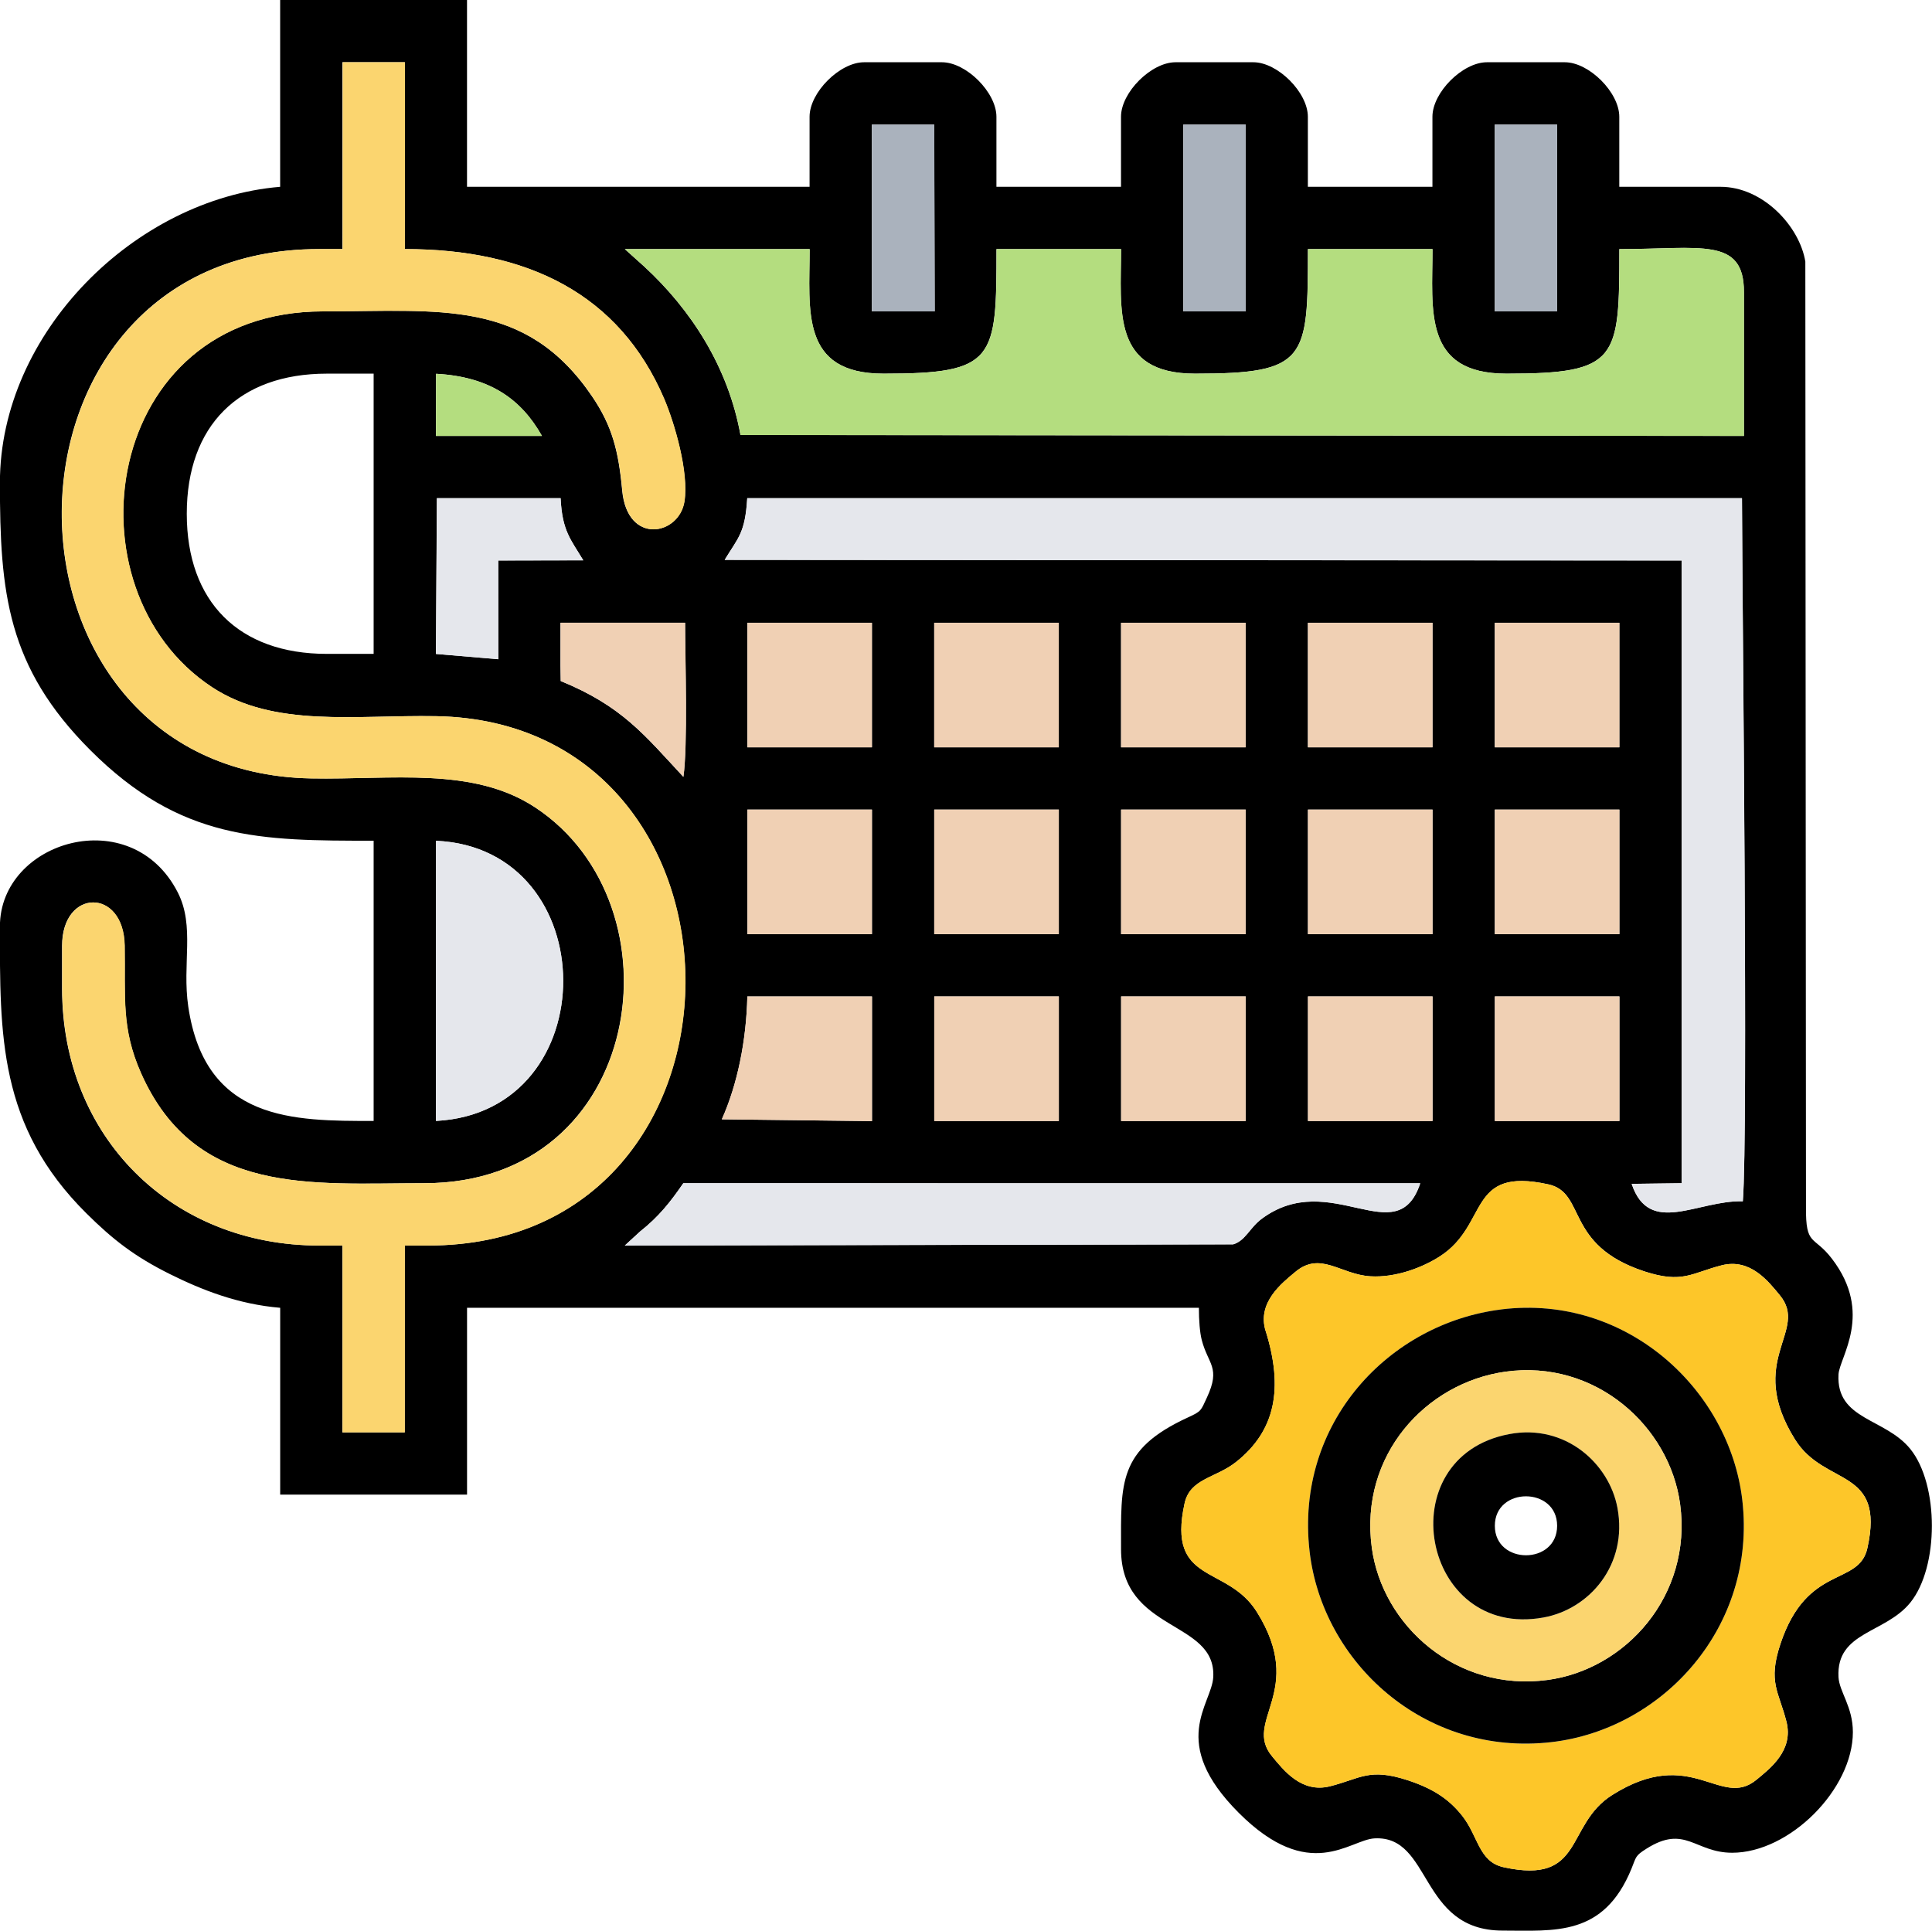 <?xml version="1.0" encoding="UTF-8"?>
<!DOCTYPE svg PUBLIC "-//W3C//DTD SVG 1.1//EN" "http://www.w3.org/Graphics/SVG/1.1/DTD/svg11.dtd">
<!-- Creator: CorelDRAW 2020 (64-Bit) -->
<svg xmlns="http://www.w3.org/2000/svg" xml:space="preserve" width="342.011mm" height="341.832mm" version="1.1" style="shape-rendering:geometricPrecision; text-rendering:geometricPrecision; image-rendering:optimizeQuality; fill-rule:evenodd; clip-rule:evenodd"
viewBox="0 0 568.56 568.26"
 xmlns:xlink="http://www.w3.org/1999/xlink"
 xmlns:xodm="http://www.corel.com/coreldraw/odm/2003">
 <defs>
  <style type="text/css">
   <![CDATA[
    .fil0 {fill:black}
    .fil6 {fill:#AAB2BD}
    .fil3 {fill:#B4DD7F}
    .fil4 {fill:#E5E7EC}
    .fil5 {fill:#F0D0B4}
    .fil1 {fill:#FBD56F}
    .fil2 {fill:#FDC629}
   ]]>
  </style>
 </defs>
 <g id="Capa_x0020_1">
  <g id="_2071913660384">
   <path class="fil0" d="M372.48 391.79c-2.63,-8.46 4.82,-14.18 8.73,-17.45 7.39,-6.18 13.27,0.77 22.08,1.3 7.4,0.45 15.23,-2.53 20.38,-5.82 14.69,-9.39 7.9,-26.52 31.99,-21.24 11.25,2.47 4.68,17.85 28.22,25.6 11.31,3.72 13.96,0.47 22.82,-1.78 8.43,-2.14 13.75,4.78 17.09,8.82 8.72,10.57 -10.22,18.98 4.49,42.49 8.74,13.96 26.58,8.03 21.27,31.94 -2.52,11.34 -17.75,4.57 -25.6,28.22 -3.74,11.26 -0.46,14 1.78,22.84 2.15,8.46 -4.73,13.73 -8.8,17.09 -10.63,8.78 -19.05,-10.29 -42.47,4.5 -13.99,8.83 -8.04,26.51 -31.96,21.26 -7.38,-1.62 -7.39,-9.1 -12.23,-15.19 -3.76,-4.72 -8.35,-7.9 -15.97,-10.4 -11.35,-3.72 -13.89,-0.52 -22.85,1.76 -8.43,2.14 -13.7,-4.74 -17.08,-8.8 -8.72,-10.47 10.12,-19.08 -4.48,-42.49 -8.78,-14.08 -26.54,-7.89 -21.28,-31.94 1.62,-7.4 9.1,-7.4 15.19,-12.23 11.59,-9.19 13.93,-21.64 8.7,-38.47zm-188.6 -25.21l4.5 -4.13c5.52,-4.35 8.97,-8.76 12.71,-14.2l216.87 0.01c-6.81,20.58 -26.45,-4.58 -46.66,10.46 -3.54,2.64 -4.78,6.46 -8.41,7.52l-179 0.35zm256.03 -73.31l36.66 0 0 36.66 -36.66 0 0 -36.66zm-54.99 0l36.66 0 0 36.66 -36.66 0 0 -36.66zm-54.99 0l36.66 0 0 36.66 -36.66 0 0 -36.66zm-54.99 0l36.66 0 0 36.66 -36.66 0 0 -36.66zm-62.51 36.16c4.61,-10.3 7.2,-23.17 7.51,-36.16l36.68 0 0 36.69 -44.18 -0.53zm-84.11 -81.97c49.59,2.19 50.2,79.82 -0.02,82.45l0.02 -82.45zm311.58 -9.18l36.66 0 0 36.66 -36.66 0 0 -36.66zm-54.99 0l36.66 0 0 36.66 -36.66 0 0 -36.66zm-54.99 0l36.66 0 0 36.66 -36.66 0 0 -36.66zm-54.99 0l36.66 0 0 36.66 -36.66 0 0 -36.66zm-54.99 0l36.66 0 0 36.66 -36.66 0 0 -36.66zm219.95 -54.99l36.66 0 0 36.66 -36.66 0 0 -36.66zm-54.99 0l36.66 0 0 36.66 -36.66 0 0 -36.66zm-54.99 0l36.66 0 0 36.66 -36.66 0 0 -36.66zm-54.99 0l36.66 0 0 36.66 -36.66 0 0 -36.66zm-54.99 0l36.66 0 0 36.66 -36.66 0 0 -36.66zm-54.99 0l36.66 0c0.03,10.73 0.82,36.25 -0.5,45.35 -11.45,-12.32 -18,-20.79 -36.09,-28.2l-0.07 -4.54 0 -12.6zm54.96 -36.67l292.73 0c0.09,33.09 1.86,186.7 0.25,206.93 -13.43,-0.34 -27.48,10.4 -32.71,-5.12l14.7 -0.19 0 -183.28 -281.61 -0.19c3.98,-6.57 6.02,-7.83 6.64,-18.15zm-91.33 0l36.4 0c0.46,9.7 3.01,12.16 6.67,18.29l-25.02 0.05 0.02 29.06 -18.36 -1.56 0.29 -45.84zm-73.6 4.59c0,-25.92 15.32,-41.24 41.24,-41.24l13.75 0 0 82.48 -13.75 0c-25.92,0 -41.24,-15.32 -41.24,-41.24zm73.36 -41.2c15.96,0.87 25.11,7.57 31.16,18.29l-31.2 0 0.04 -18.29zm311.56 -73.36l18.33 0 0.01 54.99 -18.34 0 0 -54.99zm-91.65 0l18.33 0 0.01 54.99 -18.34 0 0 -54.99zm-91.65 0l18.33 0 0.14 54.99 -18.47 0 0 -54.99zm-155.8 -18.34l18.34 0 -0.03 54.99c36.23,0 63.12,13.22 76.32,44.02 3.02,7.05 7.34,21.65 5.98,30.28 -1.57,9.99 -16.8,12.92 -18.3,-3.24 -1.07,-11.6 -2.94,-18.98 -8.84,-27.67 -19.62,-28.93 -44.91,-25.05 -79.21,-25.05 -64.93,0 -76.42,81.79 -32.69,110.59 18.3,12.05 42.24,8.14 65.94,8.55 97.98,1.69 98.51,155.8 -2.33,155.8l-6.87 0 -0.01 54.99 -18.34 0 0.01 -54.99 -6.87 0c-43.48,0 -75.62,-32.05 -75.62,-75.62l0 -12.6c0,-16.88 18.11,-17.11 18.4,-0.07 0.25,15.09 -1.08,24.3 4.83,37.59 16.09,36.2 50.15,32.36 83.32,32.36 64.87,0 76.44,-81.75 32.69,-110.59 -18.34,-12.09 -42.18,-8.12 -65.95,-8.55 -98.12,-1.79 -98.35,-155.8 2.33,-155.8l6.87 0 0.01 -54.99zm117.12 109.72c-3.61,-19.99 -14.51,-36.85 -28.29,-49.56l-5.74 -5.16 54.38 -0c0,17.91 -2.93,36.66 21.77,36.66 32.94,0 33.22,-4.17 33.22,-36.66l36.66 0c0,17.91 -2.93,36.66 21.77,36.66 32.94,0 33.22,-4.17 33.22,-36.66l36.66 0c0,17.91 -2.93,36.66 21.77,36.66 32.94,0 33.22,-4.17 33.22,-36.66 23.93,0 36.66,-3.68 36.66,12.6l0 42.39 -295.3 -0.27zm-135.45 -73.05c-42.73,3.56 -82.48,42.99 -82.48,87.07 0,32.32 2.1,54.23 26.63,78.76 26.58,26.58 49.97,26.63 83.35,26.63l0 82.48c-23.53,0 -49.56,0.18 -54.55,-33.66 -1.85,-12.55 2,-23.62 -3.08,-33.58 -13.67,-26.81 -52.35,-15.22 -52.35,9.96 0,31.89 -0.49,58.75 25.48,84.5 7.78,7.71 14.11,12.65 24.54,17.85 9.35,4.65 20.08,8.89 32.46,9.92l0 54.99 54.99 0 0 -54.99 215.37 0c0,3.73 0.28,7.28 0.84,9.47 1.85,7.2 5.66,8.04 1.53,16.93 -1.85,3.98 -1.6,4.03 -5.61,5.88 -20.67,9.51 -19.67,19.31 -19.67,38.75 0,24.63 28.04,20.72 27.14,37.66 -0.43,8.11 -13.36,19.09 7.51,39.96 20.88,20.88 32.6,7.9 39.96,7.51 16.94,-0.9 13.03,27.14 37.66,27.14 15.36,0 29.74,1.83 37.94,-18.2 1.45,-3.54 1.03,-3.77 4.41,-5.9 11.41,-7.22 14.23,1.19 25.24,1.19 16.86,0 35.51,-18.65 35.51,-35.51 0,-7.5 -4,-11.85 -4.23,-16.18 -0.71,-13.43 13.71,-12.77 21.12,-21.92 8.48,-10.46 8.48,-34.77 0,-45.24 -7.41,-9.14 -21.83,-8.49 -21.12,-21.92 0.27,-5.08 10.41,-17.95 -1.94,-34.07 -5.39,-7.04 -7.74,-3.49 -7.63,-15.28l-0.19 -278.19c-1.71,-10.44 -12.5,-22.01 -24.96,-22.01l-29.79 0 0 -20.62c0,-7.15 -8.88,-16.04 -16.04,-16.04l-22.91 0c-7.15,0 -16.04,8.88 -16.04,16.04l0 20.62 -36.66 0 0 -20.62c0,-7.15 -8.88,-16.04 -16.04,-16.04l-22.91 0c-7.15,0 -16.04,8.88 -16.04,16.04l0 20.62 -36.66 0 0 -20.62c0,-7.15 -8.88,-16.04 -16.04,-16.04l-22.91 0c-7.15,0 -16.04,8.88 -16.04,16.04l0 20.62 -100.81 0 0 -54.99 -54.99 0 0 54.99z"/>
   <path class="fil1" d="M100.81 73.31l-6.87 0c-100.68,0 -100.45,154.01 -2.33,155.8 23.77,0.43 47.61,-3.54 65.95,8.55 43.75,28.84 32.18,110.59 -32.69,110.59 -33.17,0 -67.23,3.85 -83.32,-32.36 -5.91,-13.29 -4.58,-22.5 -4.83,-37.59 -0.28,-17.04 -18.4,-16.81 -18.4,0.07l0 12.6c0,43.56 32.14,75.62 75.62,75.62l6.87 0 -0.01 54.99 18.34 0 0.01 -54.99 6.87 0c100.84,0 100.31,-154.11 2.33,-155.8 -23.71,-0.41 -47.64,3.5 -65.94,-8.55 -43.73,-28.8 -32.24,-110.59 32.69,-110.59 34.3,0 59.58,-3.88 79.21,25.05 5.9,8.69 7.76,16.07 8.84,27.67 1.5,16.15 16.72,13.23 18.3,3.24 1.36,-8.63 -2.96,-23.23 -5.98,-30.28 -13.2,-30.8 -40.09,-44.02 -76.32,-44.02l0.03 -54.99 -18.34 0 -0.01 54.99z"/>
   <path class="fil2" d="M441.84 385.39c36.92,-4.56 67.16,23.72 70.9,56.18 4.29,37.28 -23.38,67.39 -56.16,71.18 -37.35,4.32 -67.43,-23.44 -71.19,-56.15 -4.34,-37.84 23.4,-67.12 56.45,-71.2zm-69.36 6.41c5.24,16.82 2.89,29.28 -8.7,38.47 -6.09,4.83 -13.58,4.83 -15.19,12.23 -5.25,24.06 12.51,17.86 21.28,31.94 14.6,23.42 -4.24,32.02 4.48,42.49 3.38,4.06 8.64,10.95 17.08,8.8 8.96,-2.28 11.5,-5.48 22.85,-1.76 7.63,2.5 12.22,5.68 15.97,10.4 4.84,6.09 4.85,13.56 12.23,15.19 23.92,5.26 17.98,-12.43 31.96,-21.26 23.42,-14.79 31.84,4.28 42.47,-4.5 4.06,-3.35 10.95,-8.63 8.8,-17.09 -2.24,-8.84 -5.52,-11.58 -1.78,-22.84 7.85,-23.64 23.08,-16.88 25.6,-28.22 5.31,-23.91 -12.53,-17.98 -21.27,-31.94 -14.71,-23.51 4.23,-31.92 -4.49,-42.49 -3.34,-4.05 -8.66,-10.96 -17.09,-8.82 -8.87,2.25 -11.52,5.5 -22.82,1.78 -23.54,-7.74 -16.96,-23.13 -28.22,-25.6 -24.1,-5.29 -17.3,11.85 -31.99,21.24 -5.14,3.29 -12.97,6.26 -20.38,5.82 -8.81,-0.53 -14.69,-7.49 -22.08,-1.3 -3.91,3.27 -11.36,8.99 -8.73,17.45z"/>
   <path class="fil3" d="M217.93 128.04l295.3 0.27 0 -42.39c0,-16.29 -12.73,-12.6 -36.66,-12.6 0,32.49 -0.28,36.66 -33.22,36.66 -24.69,0 -21.77,-18.75 -21.77,-36.66l-36.66 0c0,32.49 -0.28,36.66 -33.22,36.66 -24.69,0 -21.77,-18.75 -21.77,-36.66l-36.66 0c0,32.49 -0.28,36.66 -33.22,36.66 -24.69,0 -21.77,-18.75 -21.77,-36.66l-54.38 0 5.74 5.16c13.78,12.71 24.68,29.57 28.29,49.56z"/>
   <path class="fil4" d="M219.92 146.63c-0.62,10.33 -2.67,11.59 -6.64,18.15l281.61 0.19 0 183.28 -14.7 0.19c5.23,15.52 19.29,4.78 32.71,5.12 1.61,-20.23 -0.15,-173.84 -0.25,-206.93l-292.73 0z"/>
   <path class="fil0" d="M442.97 403.72c26.53,-3.72 48.39,16.06 51.47,38.98 3.61,26.9 -16.02,48.65 -38.99,51.74 -26.82,3.61 -48.67,-15.99 -51.75,-38.98 -3.65,-27.23 15.95,-48.47 39.28,-51.74zm-1.13 -18.33c-33.05,4.08 -60.79,33.36 -56.45,71.2 3.76,32.71 33.84,60.47 71.19,56.15 32.78,-3.79 60.45,-33.9 56.16,-71.18 -3.74,-32.46 -33.98,-60.73 -70.9,-56.18z"/>
   <path class="fil1" d="M444.17 422.09c16.5,-3.1 29.39,8.67 31.82,21.71 3.12,16.77 -8.22,29.8 -21.71,32.26 -36.01,6.59 -45.87,-47.24 -10.11,-53.97zm-1.2 -18.37c-23.33,3.27 -42.92,24.51 -39.28,51.74 3.08,22.99 24.93,42.59 51.75,38.98 22.97,-3.1 42.6,-24.84 38.99,-51.74 -3.07,-22.92 -24.94,-42.69 -51.47,-38.98z"/>
   <path class="fil4" d="M362.88 366.24c3.63,-1.06 4.87,-4.89 8.41,-7.52 20.22,-15.03 39.85,10.13 46.66,-10.46l-216.87 -0.01c-3.73,5.44 -7.19,9.85 -12.71,14.2l-4.5 4.13 179 -0.35z"/>
   <path class="fil4" d="M128.3 329.91c50.22,-2.62 49.62,-80.26 0.02,-82.45l-0.02 82.45z"/>
   <path class="fil0" d="M439.91 449.07c0,-11.57 18.33,-11.57 18.33,0 0,11.57 -18.33,11.57 -18.33,0zm4.26 -26.99c-35.76,6.73 -25.9,60.56 10.11,53.97 13.48,-2.47 24.83,-15.49 21.71,-32.26 -2.43,-13.03 -15.32,-24.81 -31.82,-21.71z"/>
   <path class="fil5" d="M212.43 329.44l44.18 0.53 0 -36.69 -36.68 0c-0.3,13 -2.9,25.87 -7.51,36.16z"/>
   <polygon class="fil5" points="219.96,219.95 256.61,219.95 256.61,183.3 219.96,183.3 "/>
   <polygon class="fil5" points="274.94,219.95 311.6,219.95 311.6,183.3 274.94,183.3 "/>
   <polygon class="fil5" points="329.93,219.95 366.59,219.95 366.59,183.3 329.93,183.3 "/>
   <polygon class="fil5" points="384.92,219.95 421.58,219.95 421.58,183.3 384.92,183.3 "/>
   <polygon class="fil5" points="439.91,219.95 476.57,219.95 476.57,183.3 439.91,183.3 "/>
   <polygon class="fil5" points="329.93,274.94 366.59,274.94 366.59,238.28 329.93,238.28 "/>
   <polygon class="fil5" points="384.92,274.94 421.58,274.94 421.58,238.28 384.92,238.28 "/>
   <polygon class="fil5" points="219.96,274.94 256.61,274.94 256.61,238.28 219.96,238.28 "/>
   <polygon class="fil5" points="274.94,274.94 311.6,274.94 311.6,238.28 274.94,238.28 "/>
   <polygon class="fil5" points="439.91,274.94 476.57,274.94 476.57,238.28 439.91,238.28 "/>
   <polygon class="fil5" points="329.93,329.93 366.59,329.93 366.59,293.27 329.93,293.27 "/>
   <polygon class="fil5" points="384.92,329.93 421.58,329.93 421.58,293.27 384.92,293.27 "/>
   <polygon class="fil5" points="274.94,329.93 311.6,329.93 311.6,293.27 274.94,293.27 "/>
   <polygon class="fil5" points="439.91,329.93 476.57,329.93 476.57,293.27 439.91,293.27 "/>
   <path class="fil4" d="M128.3 192.47l18.36 1.56 -0.02 -29.06 25.02 -0.05c-3.66,-6.13 -6.21,-8.59 -6.67,-18.29l-36.4 0 -0.29 45.84z"/>
   <path class="fil5" d="M164.97 195.9l0.07 4.54c18.1,7.41 24.65,15.89 36.09,28.2 1.32,-9.09 0.52,-34.61 0.5,-45.35l-36.66 0 0 12.6z"/>
   <polygon class="fil6" points="256.61,91.65 275.09,91.65 274.94,36.66 256.61,36.66 "/>
   <polygon class="fil6" points="348.26,91.65 366.6,91.65 366.59,36.66 348.26,36.66 "/>
   <polygon class="fil6" points="439.91,91.65 458.25,91.65 458.24,36.66 439.91,36.66 "/>
   <path class="fil3" d="M128.3 128.31l31.2 -0c-6.04,-10.72 -15.2,-17.42 -31.16,-18.29l-0.04 18.29z"/>
  </g>
 </g>
</svg>
